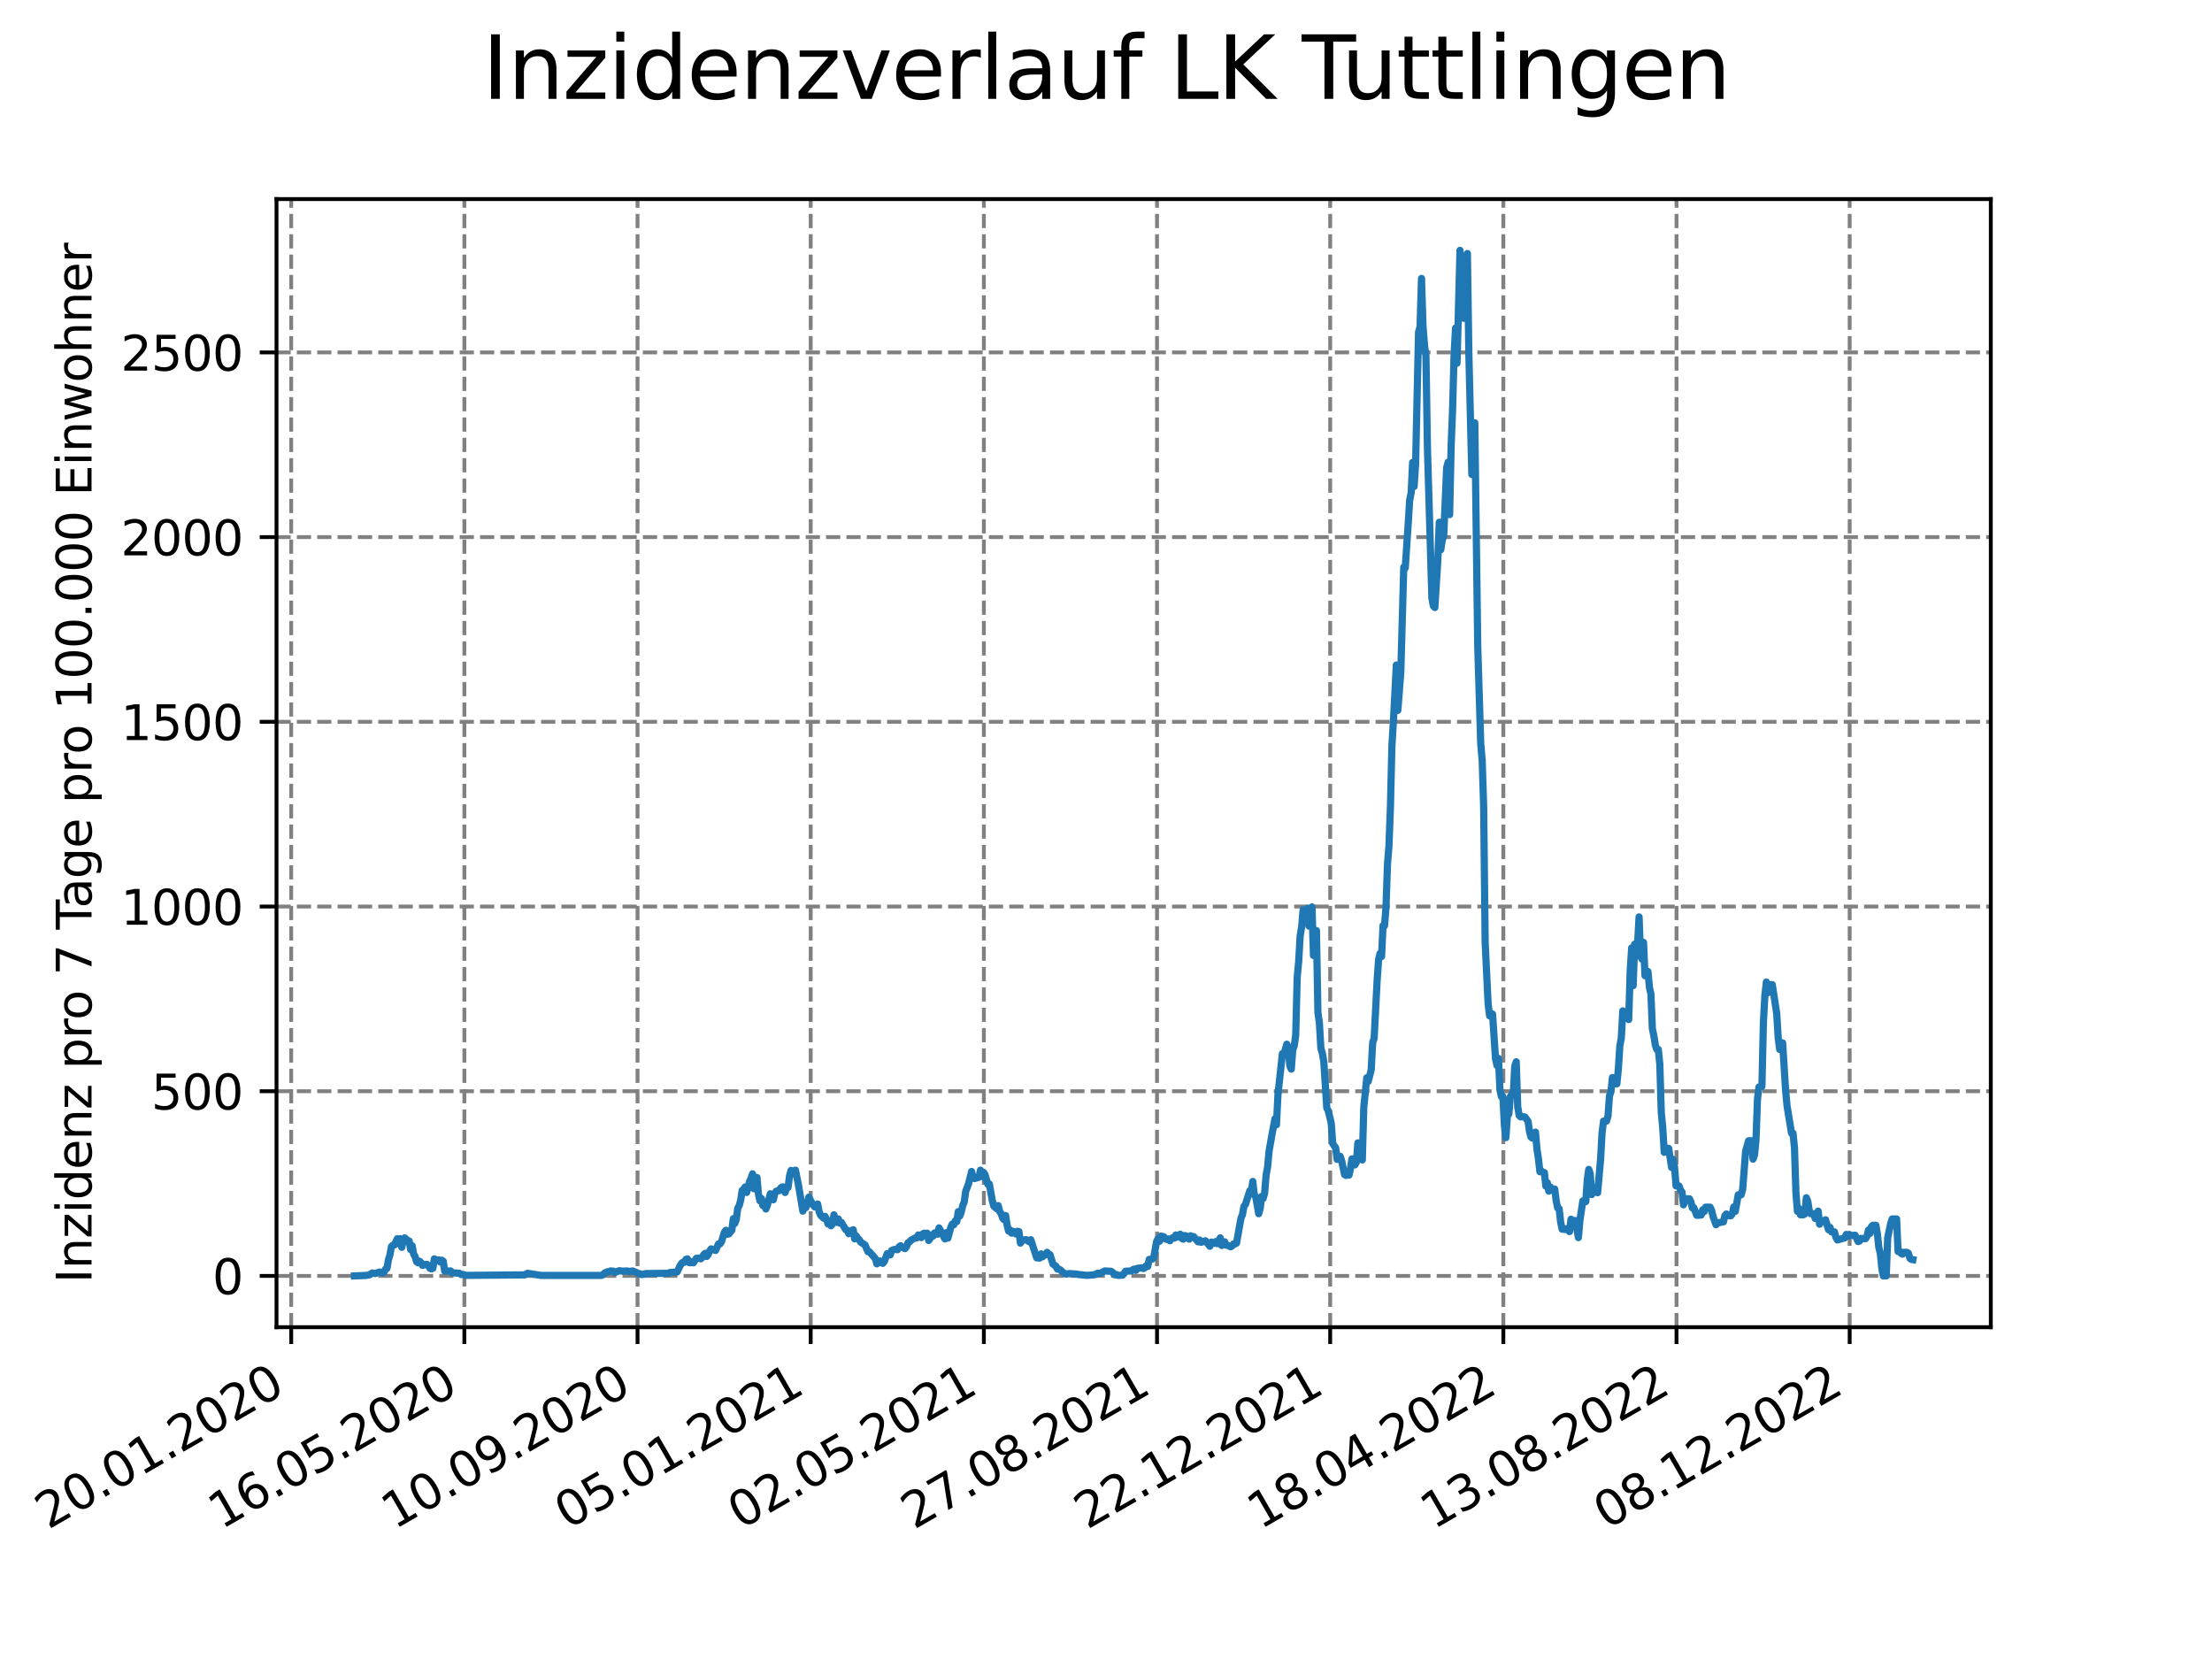 <?xml version="1.0" encoding="utf-8" standalone="no"?>
<!DOCTYPE svg PUBLIC "-//W3C//DTD SVG 1.1//EN"
  "http://www.w3.org/Graphics/SVG/1.1/DTD/svg11.dtd">
<svg xmlns:xlink="http://www.w3.org/1999/xlink" width="460.8pt" height="345.6pt" viewBox="0 0 460.8 345.6" xmlns="http://www.w3.org/2000/svg" version="1.1">
 <defs>
  <style type="text/css">*{stroke-linejoin: round; stroke-linecap: butt}</style>
 </defs>
 <g id="figure_1">
  <g id="patch_1">
   <path d="M 0 345.6 
L 460.8 345.6 
L 460.8 0 
L 0 0 
z
" style="fill: #ffffff"/>
  </g>
  <g id="axes_1">
   <g id="patch_2">
    <path d="M 57.6 276.48 
L 414.72 276.48 
L 414.72 41.472 
L 57.6 41.472 
z
" style="fill: #ffffff"/>
   </g>
   <g id="matplotlib.axis_1">
    <g id="xtick_1">
     <g id="line2d_1">
      <path d="M 60.665 276.48 
L 60.665 41.472 
" clip-path="url(#pd5936b008f)" style="fill: none; stroke-dasharray: 2.96,1.28; stroke-dashoffset: 0; stroke: #808080; stroke-width: 0.8"/>
     </g>
     <g id="line2d_2">
      <defs>
       <path id="m4fef6deebf" d="M 0 0 
L 0 3.5 
" style="stroke: #000000; stroke-width: 0.8"/>
      </defs>
      <g>
       <use xlink:href="#m4fef6deebf" x="60.665" y="276.48" style="stroke: #000000; stroke-width: 0.8"/>
      </g>
     </g>
     <g id="text_1">
      <!-- 20.01.2020 -->
      <g transform="translate(10.04 318.689) rotate(-30) scale(0.1 -0.1)">
       <defs>
        <path id="DejaVuSans-32" d="M 1228 531 
L 3431 531 
L 3431 0 
L 469 0 
L 469 531 
Q 828 903 1448 1529 
Q 2069 2156 2228 2338 
Q 2531 2678 2651 2914 
Q 2772 3150 2772 3378 
Q 2772 3750 2511 3984 
Q 2250 4219 1831 4219 
Q 1534 4219 1204 4116 
Q 875 4013 500 3803 
L 500 4441 
Q 881 4594 1212 4672 
Q 1544 4750 1819 4750 
Q 2544 4750 2975 4387 
Q 3406 4025 3406 3419 
Q 3406 3131 3298 2873 
Q 3191 2616 2906 2266 
Q 2828 2175 2409 1742 
Q 1991 1309 1228 531 
z
" transform="scale(0.016)"/>
        <path id="DejaVuSans-30" d="M 2034 4250 
Q 1547 4250 1301 3770 
Q 1056 3291 1056 2328 
Q 1056 1369 1301 889 
Q 1547 409 2034 409 
Q 2525 409 2770 889 
Q 3016 1369 3016 2328 
Q 3016 3291 2770 3770 
Q 2525 4250 2034 4250 
z
M 2034 4750 
Q 2819 4750 3233 4129 
Q 3647 3509 3647 2328 
Q 3647 1150 3233 529 
Q 2819 -91 2034 -91 
Q 1250 -91 836 529 
Q 422 1150 422 2328 
Q 422 3509 836 4129 
Q 1250 4750 2034 4750 
z
" transform="scale(0.016)"/>
        <path id="DejaVuSans-2e" d="M 684 794 
L 1344 794 
L 1344 0 
L 684 0 
L 684 794 
z
" transform="scale(0.016)"/>
        <path id="DejaVuSans-31" d="M 794 531 
L 1825 531 
L 1825 4091 
L 703 3866 
L 703 4441 
L 1819 4666 
L 2450 4666 
L 2450 531 
L 3481 531 
L 3481 0 
L 794 0 
L 794 531 
z
" transform="scale(0.016)"/>
       </defs>
       <use xlink:href="#DejaVuSans-32"/>
       <use xlink:href="#DejaVuSans-30" x="63.623"/>
       <use xlink:href="#DejaVuSans-2e" x="127.246"/>
       <use xlink:href="#DejaVuSans-30" x="159.033"/>
       <use xlink:href="#DejaVuSans-31" x="222.656"/>
       <use xlink:href="#DejaVuSans-2e" x="286.279"/>
       <use xlink:href="#DejaVuSans-32" x="318.066"/>
       <use xlink:href="#DejaVuSans-30" x="381.689"/>
       <use xlink:href="#DejaVuSans-32" x="445.312"/>
       <use xlink:href="#DejaVuSans-30" x="508.936"/>
      </g>
     </g>
    </g>
    <g id="xtick_2">
     <g id="line2d_3">
      <path d="M 96.738 276.48 
L 96.738 41.472 
" clip-path="url(#pd5936b008f)" style="fill: none; stroke-dasharray: 2.96,1.28; stroke-dashoffset: 0; stroke: #808080; stroke-width: 0.8"/>
     </g>
     <g id="line2d_4">
      <g>
       <use xlink:href="#m4fef6deebf" x="96.738" y="276.48" style="stroke: #000000; stroke-width: 0.8"/>
      </g>
     </g>
     <g id="text_2">
      <!-- 16.05.2020 -->
      <g transform="translate(46.113 318.689) rotate(-30) scale(0.1 -0.1)">
       <defs>
        <path id="DejaVuSans-36" d="M 2113 2584 
Q 1688 2584 1439 2293 
Q 1191 2003 1191 1497 
Q 1191 994 1439 701 
Q 1688 409 2113 409 
Q 2538 409 2786 701 
Q 3034 994 3034 1497 
Q 3034 2003 2786 2293 
Q 2538 2584 2113 2584 
z
M 3366 4563 
L 3366 3988 
Q 3128 4100 2886 4159 
Q 2644 4219 2406 4219 
Q 1781 4219 1451 3797 
Q 1122 3375 1075 2522 
Q 1259 2794 1537 2939 
Q 1816 3084 2150 3084 
Q 2853 3084 3261 2657 
Q 3669 2231 3669 1497 
Q 3669 778 3244 343 
Q 2819 -91 2113 -91 
Q 1303 -91 875 529 
Q 447 1150 447 2328 
Q 447 3434 972 4092 
Q 1497 4750 2381 4750 
Q 2619 4750 2861 4703 
Q 3103 4656 3366 4563 
z
" transform="scale(0.016)"/>
        <path id="DejaVuSans-35" d="M 691 4666 
L 3169 4666 
L 3169 4134 
L 1269 4134 
L 1269 2991 
Q 1406 3038 1543 3061 
Q 1681 3084 1819 3084 
Q 2600 3084 3056 2656 
Q 3513 2228 3513 1497 
Q 3513 744 3044 326 
Q 2575 -91 1722 -91 
Q 1428 -91 1123 -41 
Q 819 9 494 109 
L 494 744 
Q 775 591 1075 516 
Q 1375 441 1709 441 
Q 2250 441 2565 725 
Q 2881 1009 2881 1497 
Q 2881 1984 2565 2268 
Q 2250 2553 1709 2553 
Q 1456 2553 1204 2497 
Q 953 2441 691 2322 
L 691 4666 
z
" transform="scale(0.016)"/>
       </defs>
       <use xlink:href="#DejaVuSans-31"/>
       <use xlink:href="#DejaVuSans-36" x="63.623"/>
       <use xlink:href="#DejaVuSans-2e" x="127.246"/>
       <use xlink:href="#DejaVuSans-30" x="159.033"/>
       <use xlink:href="#DejaVuSans-35" x="222.656"/>
       <use xlink:href="#DejaVuSans-2e" x="286.279"/>
       <use xlink:href="#DejaVuSans-32" x="318.066"/>
       <use xlink:href="#DejaVuSans-30" x="381.689"/>
       <use xlink:href="#DejaVuSans-32" x="445.312"/>
       <use xlink:href="#DejaVuSans-30" x="508.936"/>
      </g>
     </g>
    </g>
    <g id="xtick_3">
     <g id="line2d_5">
      <path d="M 132.811 276.48 
L 132.811 41.472 
" clip-path="url(#pd5936b008f)" style="fill: none; stroke-dasharray: 2.96,1.28; stroke-dashoffset: 0; stroke: #808080; stroke-width: 0.8"/>
     </g>
     <g id="line2d_6">
      <g>
       <use xlink:href="#m4fef6deebf" x="132.811" y="276.48" style="stroke: #000000; stroke-width: 0.8"/>
      </g>
     </g>
     <g id="text_3">
      <!-- 10.09.2020 -->
      <g transform="translate(82.185 318.689) rotate(-30) scale(0.1 -0.1)">
       <defs>
        <path id="DejaVuSans-39" d="M 703 97 
L 703 672 
Q 941 559 1184 500 
Q 1428 441 1663 441 
Q 2288 441 2617 861 
Q 2947 1281 2994 2138 
Q 2813 1869 2534 1725 
Q 2256 1581 1919 1581 
Q 1219 1581 811 2004 
Q 403 2428 403 3163 
Q 403 3881 828 4315 
Q 1253 4750 1959 4750 
Q 2769 4750 3195 4129 
Q 3622 3509 3622 2328 
Q 3622 1225 3098 567 
Q 2575 -91 1691 -91 
Q 1453 -91 1209 -44 
Q 966 3 703 97 
z
M 1959 2075 
Q 2384 2075 2632 2365 
Q 2881 2656 2881 3163 
Q 2881 3666 2632 3958 
Q 2384 4250 1959 4250 
Q 1534 4250 1286 3958 
Q 1038 3666 1038 3163 
Q 1038 2656 1286 2365 
Q 1534 2075 1959 2075 
z
" transform="scale(0.016)"/>
       </defs>
       <use xlink:href="#DejaVuSans-31"/>
       <use xlink:href="#DejaVuSans-30" x="63.623"/>
       <use xlink:href="#DejaVuSans-2e" x="127.246"/>
       <use xlink:href="#DejaVuSans-30" x="159.033"/>
       <use xlink:href="#DejaVuSans-39" x="222.656"/>
       <use xlink:href="#DejaVuSans-2e" x="286.279"/>
       <use xlink:href="#DejaVuSans-32" x="318.066"/>
       <use xlink:href="#DejaVuSans-30" x="381.689"/>
       <use xlink:href="#DejaVuSans-32" x="445.312"/>
       <use xlink:href="#DejaVuSans-30" x="508.936"/>
      </g>
     </g>
    </g>
    <g id="xtick_4">
     <g id="line2d_7">
      <path d="M 168.883 276.48 
L 168.883 41.472 
" clip-path="url(#pd5936b008f)" style="fill: none; stroke-dasharray: 2.96,1.28; stroke-dashoffset: 0; stroke: #808080; stroke-width: 0.8"/>
     </g>
     <g id="line2d_8">
      <g>
       <use xlink:href="#m4fef6deebf" x="168.883" y="276.48" style="stroke: #000000; stroke-width: 0.8"/>
      </g>
     </g>
     <g id="text_4">
      <!-- 05.01.2021 -->
      <g transform="translate(118.258 318.689) rotate(-30) scale(0.1 -0.1)">
       <use xlink:href="#DejaVuSans-30"/>
       <use xlink:href="#DejaVuSans-35" x="63.623"/>
       <use xlink:href="#DejaVuSans-2e" x="127.246"/>
       <use xlink:href="#DejaVuSans-30" x="159.033"/>
       <use xlink:href="#DejaVuSans-31" x="222.656"/>
       <use xlink:href="#DejaVuSans-2e" x="286.279"/>
       <use xlink:href="#DejaVuSans-32" x="318.066"/>
       <use xlink:href="#DejaVuSans-30" x="381.689"/>
       <use xlink:href="#DejaVuSans-32" x="445.312"/>
       <use xlink:href="#DejaVuSans-31" x="508.936"/>
      </g>
     </g>
    </g>
    <g id="xtick_5">
     <g id="line2d_9">
      <path d="M 204.956 276.48 
L 204.956 41.472 
" clip-path="url(#pd5936b008f)" style="fill: none; stroke-dasharray: 2.96,1.28; stroke-dashoffset: 0; stroke: #808080; stroke-width: 0.8"/>
     </g>
     <g id="line2d_10">
      <g>
       <use xlink:href="#m4fef6deebf" x="204.956" y="276.48" style="stroke: #000000; stroke-width: 0.8"/>
      </g>
     </g>
     <g id="text_5">
      <!-- 02.05.2021 -->
      <g transform="translate(154.331 318.689) rotate(-30) scale(0.1 -0.1)">
       <use xlink:href="#DejaVuSans-30"/>
       <use xlink:href="#DejaVuSans-32" x="63.623"/>
       <use xlink:href="#DejaVuSans-2e" x="127.246"/>
       <use xlink:href="#DejaVuSans-30" x="159.033"/>
       <use xlink:href="#DejaVuSans-35" x="222.656"/>
       <use xlink:href="#DejaVuSans-2e" x="286.279"/>
       <use xlink:href="#DejaVuSans-32" x="318.066"/>
       <use xlink:href="#DejaVuSans-30" x="381.689"/>
       <use xlink:href="#DejaVuSans-32" x="445.312"/>
       <use xlink:href="#DejaVuSans-31" x="508.936"/>
      </g>
     </g>
    </g>
    <g id="xtick_6">
     <g id="line2d_11">
      <path d="M 241.029 276.48 
L 241.029 41.472 
" clip-path="url(#pd5936b008f)" style="fill: none; stroke-dasharray: 2.96,1.28; stroke-dashoffset: 0; stroke: #808080; stroke-width: 0.8"/>
     </g>
     <g id="line2d_12">
      <g>
       <use xlink:href="#m4fef6deebf" x="241.029" y="276.48" style="stroke: #000000; stroke-width: 0.8"/>
      </g>
     </g>
     <g id="text_6">
      <!-- 27.08.2021 -->
      <g transform="translate(190.404 318.689) rotate(-30) scale(0.1 -0.1)">
       <defs>
        <path id="DejaVuSans-37" d="M 525 4666 
L 3525 4666 
L 3525 4397 
L 1831 0 
L 1172 0 
L 2766 4134 
L 525 4134 
L 525 4666 
z
" transform="scale(0.016)"/>
        <path id="DejaVuSans-38" d="M 2034 2216 
Q 1584 2216 1326 1975 
Q 1069 1734 1069 1313 
Q 1069 891 1326 650 
Q 1584 409 2034 409 
Q 2484 409 2743 651 
Q 3003 894 3003 1313 
Q 3003 1734 2745 1975 
Q 2488 2216 2034 2216 
z
M 1403 2484 
Q 997 2584 770 2862 
Q 544 3141 544 3541 
Q 544 4100 942 4425 
Q 1341 4750 2034 4750 
Q 2731 4750 3128 4425 
Q 3525 4100 3525 3541 
Q 3525 3141 3298 2862 
Q 3072 2584 2669 2484 
Q 3125 2378 3379 2068 
Q 3634 1759 3634 1313 
Q 3634 634 3220 271 
Q 2806 -91 2034 -91 
Q 1263 -91 848 271 
Q 434 634 434 1313 
Q 434 1759 690 2068 
Q 947 2378 1403 2484 
z
M 1172 3481 
Q 1172 3119 1398 2916 
Q 1625 2713 2034 2713 
Q 2441 2713 2670 2916 
Q 2900 3119 2900 3481 
Q 2900 3844 2670 4047 
Q 2441 4250 2034 4250 
Q 1625 4250 1398 4047 
Q 1172 3844 1172 3481 
z
" transform="scale(0.016)"/>
       </defs>
       <use xlink:href="#DejaVuSans-32"/>
       <use xlink:href="#DejaVuSans-37" x="63.623"/>
       <use xlink:href="#DejaVuSans-2e" x="127.246"/>
       <use xlink:href="#DejaVuSans-30" x="159.033"/>
       <use xlink:href="#DejaVuSans-38" x="222.656"/>
       <use xlink:href="#DejaVuSans-2e" x="286.279"/>
       <use xlink:href="#DejaVuSans-32" x="318.066"/>
       <use xlink:href="#DejaVuSans-30" x="381.689"/>
       <use xlink:href="#DejaVuSans-32" x="445.312"/>
       <use xlink:href="#DejaVuSans-31" x="508.936"/>
      </g>
     </g>
    </g>
    <g id="xtick_7">
     <g id="line2d_13">
      <path d="M 277.102 276.48 
L 277.102 41.472 
" clip-path="url(#pd5936b008f)" style="fill: none; stroke-dasharray: 2.96,1.28; stroke-dashoffset: 0; stroke: #808080; stroke-width: 0.8"/>
     </g>
     <g id="line2d_14">
      <g>
       <use xlink:href="#m4fef6deebf" x="277.102" y="276.48" style="stroke: #000000; stroke-width: 0.8"/>
      </g>
     </g>
     <g id="text_7">
      <!-- 22.12.2021 -->
      <g transform="translate(226.476 318.689) rotate(-30) scale(0.1 -0.1)">
       <use xlink:href="#DejaVuSans-32"/>
       <use xlink:href="#DejaVuSans-32" x="63.623"/>
       <use xlink:href="#DejaVuSans-2e" x="127.246"/>
       <use xlink:href="#DejaVuSans-31" x="159.033"/>
       <use xlink:href="#DejaVuSans-32" x="222.656"/>
       <use xlink:href="#DejaVuSans-2e" x="286.279"/>
       <use xlink:href="#DejaVuSans-32" x="318.066"/>
       <use xlink:href="#DejaVuSans-30" x="381.689"/>
       <use xlink:href="#DejaVuSans-32" x="445.312"/>
       <use xlink:href="#DejaVuSans-31" x="508.936"/>
      </g>
     </g>
    </g>
    <g id="xtick_8">
     <g id="line2d_15">
      <path d="M 313.174 276.48 
L 313.174 41.472 
" clip-path="url(#pd5936b008f)" style="fill: none; stroke-dasharray: 2.96,1.28; stroke-dashoffset: 0; stroke: #808080; stroke-width: 0.8"/>
     </g>
     <g id="line2d_16">
      <g>
       <use xlink:href="#m4fef6deebf" x="313.174" y="276.48" style="stroke: #000000; stroke-width: 0.8"/>
      </g>
     </g>
     <g id="text_8">
      <!-- 18.04.2022 -->
      <g transform="translate(262.549 318.689) rotate(-30) scale(0.1 -0.1)">
       <defs>
        <path id="DejaVuSans-34" d="M 2419 4116 
L 825 1625 
L 2419 1625 
L 2419 4116 
z
M 2253 4666 
L 3047 4666 
L 3047 1625 
L 3713 1625 
L 3713 1100 
L 3047 1100 
L 3047 0 
L 2419 0 
L 2419 1100 
L 313 1100 
L 313 1709 
L 2253 4666 
z
" transform="scale(0.016)"/>
       </defs>
       <use xlink:href="#DejaVuSans-31"/>
       <use xlink:href="#DejaVuSans-38" x="63.623"/>
       <use xlink:href="#DejaVuSans-2e" x="127.246"/>
       <use xlink:href="#DejaVuSans-30" x="159.033"/>
       <use xlink:href="#DejaVuSans-34" x="222.656"/>
       <use xlink:href="#DejaVuSans-2e" x="286.279"/>
       <use xlink:href="#DejaVuSans-32" x="318.066"/>
       <use xlink:href="#DejaVuSans-30" x="381.689"/>
       <use xlink:href="#DejaVuSans-32" x="445.312"/>
       <use xlink:href="#DejaVuSans-32" x="508.936"/>
      </g>
     </g>
    </g>
    <g id="xtick_9">
     <g id="line2d_17">
      <path d="M 349.247 276.48 
L 349.247 41.472 
" clip-path="url(#pd5936b008f)" style="fill: none; stroke-dasharray: 2.96,1.28; stroke-dashoffset: 0; stroke: #808080; stroke-width: 0.8"/>
     </g>
     <g id="line2d_18">
      <g>
       <use xlink:href="#m4fef6deebf" x="349.247" y="276.48" style="stroke: #000000; stroke-width: 0.8"/>
      </g>
     </g>
     <g id="text_9">
      <!-- 13.08.2022 -->
      <g transform="translate(298.622 318.689) rotate(-30) scale(0.1 -0.1)">
       <defs>
        <path id="DejaVuSans-33" d="M 2597 2516 
Q 3050 2419 3304 2112 
Q 3559 1806 3559 1356 
Q 3559 666 3084 287 
Q 2609 -91 1734 -91 
Q 1441 -91 1130 -33 
Q 819 25 488 141 
L 488 750 
Q 750 597 1062 519 
Q 1375 441 1716 441 
Q 2309 441 2620 675 
Q 2931 909 2931 1356 
Q 2931 1769 2642 2001 
Q 2353 2234 1838 2234 
L 1294 2234 
L 1294 2753 
L 1863 2753 
Q 2328 2753 2575 2939 
Q 2822 3125 2822 3475 
Q 2822 3834 2567 4026 
Q 2313 4219 1838 4219 
Q 1578 4219 1281 4162 
Q 984 4106 628 3988 
L 628 4550 
Q 988 4650 1302 4700 
Q 1616 4750 1894 4750 
Q 2613 4750 3031 4423 
Q 3450 4097 3450 3541 
Q 3450 3153 3228 2886 
Q 3006 2619 2597 2516 
z
" transform="scale(0.016)"/>
       </defs>
       <use xlink:href="#DejaVuSans-31"/>
       <use xlink:href="#DejaVuSans-33" x="63.623"/>
       <use xlink:href="#DejaVuSans-2e" x="127.246"/>
       <use xlink:href="#DejaVuSans-30" x="159.033"/>
       <use xlink:href="#DejaVuSans-38" x="222.656"/>
       <use xlink:href="#DejaVuSans-2e" x="286.279"/>
       <use xlink:href="#DejaVuSans-32" x="318.066"/>
       <use xlink:href="#DejaVuSans-30" x="381.689"/>
       <use xlink:href="#DejaVuSans-32" x="445.312"/>
       <use xlink:href="#DejaVuSans-32" x="508.936"/>
      </g>
     </g>
    </g>
    <g id="xtick_10">
     <g id="line2d_19">
      <path d="M 385.32 276.48 
L 385.32 41.472 
" clip-path="url(#pd5936b008f)" style="fill: none; stroke-dasharray: 2.96,1.28; stroke-dashoffset: 0; stroke: #808080; stroke-width: 0.8"/>
     </g>
     <g id="line2d_20">
      <g>
       <use xlink:href="#m4fef6deebf" x="385.32" y="276.48" style="stroke: #000000; stroke-width: 0.8"/>
      </g>
     </g>
     <g id="text_10">
      <!-- 08.12.2022 -->
      <g transform="translate(334.694 318.689) rotate(-30) scale(0.1 -0.1)">
       <use xlink:href="#DejaVuSans-30"/>
       <use xlink:href="#DejaVuSans-38" x="63.623"/>
       <use xlink:href="#DejaVuSans-2e" x="127.246"/>
       <use xlink:href="#DejaVuSans-31" x="159.033"/>
       <use xlink:href="#DejaVuSans-32" x="222.656"/>
       <use xlink:href="#DejaVuSans-2e" x="286.279"/>
       <use xlink:href="#DejaVuSans-32" x="318.066"/>
       <use xlink:href="#DejaVuSans-30" x="381.689"/>
       <use xlink:href="#DejaVuSans-32" x="445.312"/>
       <use xlink:href="#DejaVuSans-32" x="508.936"/>
      </g>
     </g>
    </g>
   </g>
   <g id="matplotlib.axis_2">
    <g id="ytick_1">
     <g id="line2d_21">
      <path d="M 57.6 265.798 
L 414.72 265.798 
" clip-path="url(#pd5936b008f)" style="fill: none; stroke-dasharray: 2.96,1.28; stroke-dashoffset: 0; stroke: #808080; stroke-width: 0.8"/>
     </g>
     <g id="line2d_22">
      <defs>
       <path id="m973899a28f" d="M 0 0 
L -3.5 0 
" style="stroke: #000000; stroke-width: 0.8"/>
      </defs>
      <g>
       <use xlink:href="#m973899a28f" x="57.6" y="265.798" style="stroke: #000000; stroke-width: 0.8"/>
      </g>
     </g>
     <g id="text_11">
      <!-- 0 -->
      <g transform="translate(44.237 269.597) scale(0.1 -0.1)">
       <use xlink:href="#DejaVuSans-30"/>
      </g>
     </g>
    </g>
    <g id="ytick_2">
     <g id="line2d_23">
      <path d="M 57.6 227.321 
L 414.72 227.321 
" clip-path="url(#pd5936b008f)" style="fill: none; stroke-dasharray: 2.96,1.28; stroke-dashoffset: 0; stroke: #808080; stroke-width: 0.8"/>
     </g>
     <g id="line2d_24">
      <g>
       <use xlink:href="#m973899a28f" x="57.6" y="227.321" style="stroke: #000000; stroke-width: 0.8"/>
      </g>
     </g>
     <g id="text_12">
      <!-- 500 -->
      <g transform="translate(31.512 231.12) scale(0.1 -0.1)">
       <use xlink:href="#DejaVuSans-35"/>
       <use xlink:href="#DejaVuSans-30" x="63.623"/>
       <use xlink:href="#DejaVuSans-30" x="127.246"/>
      </g>
     </g>
    </g>
    <g id="ytick_3">
     <g id="line2d_25">
      <path d="M 57.6 188.843 
L 414.72 188.843 
" clip-path="url(#pd5936b008f)" style="fill: none; stroke-dasharray: 2.96,1.28; stroke-dashoffset: 0; stroke: #808080; stroke-width: 0.8"/>
     </g>
     <g id="line2d_26">
      <g>
       <use xlink:href="#m973899a28f" x="57.6" y="188.843" style="stroke: #000000; stroke-width: 0.8"/>
      </g>
     </g>
     <g id="text_13">
      <!-- 1000 -->
      <g transform="translate(25.15 192.643) scale(0.1 -0.1)">
       <use xlink:href="#DejaVuSans-31"/>
       <use xlink:href="#DejaVuSans-30" x="63.623"/>
       <use xlink:href="#DejaVuSans-30" x="127.246"/>
       <use xlink:href="#DejaVuSans-30" x="190.869"/>
      </g>
     </g>
    </g>
    <g id="ytick_4">
     <g id="line2d_27">
      <path d="M 57.6 150.366 
L 414.72 150.366 
" clip-path="url(#pd5936b008f)" style="fill: none; stroke-dasharray: 2.96,1.28; stroke-dashoffset: 0; stroke: #808080; stroke-width: 0.8"/>
     </g>
     <g id="line2d_28">
      <g>
       <use xlink:href="#m973899a28f" x="57.6" y="150.366" style="stroke: #000000; stroke-width: 0.8"/>
      </g>
     </g>
     <g id="text_14">
      <!-- 1500 -->
      <g transform="translate(25.15 154.166) scale(0.1 -0.1)">
       <use xlink:href="#DejaVuSans-31"/>
       <use xlink:href="#DejaVuSans-35" x="63.623"/>
       <use xlink:href="#DejaVuSans-30" x="127.246"/>
       <use xlink:href="#DejaVuSans-30" x="190.869"/>
      </g>
     </g>
    </g>
    <g id="ytick_5">
     <g id="line2d_29">
      <path d="M 57.6 111.889 
L 414.72 111.889 
" clip-path="url(#pd5936b008f)" style="fill: none; stroke-dasharray: 2.96,1.28; stroke-dashoffset: 0; stroke: #808080; stroke-width: 0.8"/>
     </g>
     <g id="line2d_30">
      <g>
       <use xlink:href="#m973899a28f" x="57.6" y="111.889" style="stroke: #000000; stroke-width: 0.8"/>
      </g>
     </g>
     <g id="text_15">
      <!-- 2000 -->
      <g transform="translate(25.15 115.688) scale(0.1 -0.1)">
       <use xlink:href="#DejaVuSans-32"/>
       <use xlink:href="#DejaVuSans-30" x="63.623"/>
       <use xlink:href="#DejaVuSans-30" x="127.246"/>
       <use xlink:href="#DejaVuSans-30" x="190.869"/>
      </g>
     </g>
    </g>
    <g id="ytick_6">
     <g id="line2d_31">
      <path d="M 57.6 73.412 
L 414.72 73.412 
" clip-path="url(#pd5936b008f)" style="fill: none; stroke-dasharray: 2.96,1.28; stroke-dashoffset: 0; stroke: #808080; stroke-width: 0.8"/>
     </g>
     <g id="line2d_32">
      <g>
       <use xlink:href="#m973899a28f" x="57.6" y="73.412" style="stroke: #000000; stroke-width: 0.8"/>
      </g>
     </g>
     <g id="text_16">
      <!-- 2500 -->
      <g transform="translate(25.15 77.211) scale(0.1 -0.1)">
       <use xlink:href="#DejaVuSans-32"/>
       <use xlink:href="#DejaVuSans-35" x="63.623"/>
       <use xlink:href="#DejaVuSans-30" x="127.246"/>
       <use xlink:href="#DejaVuSans-30" x="190.869"/>
      </g>
     </g>
    </g>
    <g id="text_17">
     <!-- Inzidenz pro 7 Tage pro 100.000 Einwohner -->
     <g transform="translate(19.07 267.301) rotate(-90) scale(0.1 -0.1)">
      <defs>
       <path id="DejaVuSans-49" d="M 628 4666 
L 1259 4666 
L 1259 0 
L 628 0 
L 628 4666 
z
" transform="scale(0.016)"/>
       <path id="DejaVuSans-6e" d="M 3513 2113 
L 3513 0 
L 2938 0 
L 2938 2094 
Q 2938 2591 2744 2837 
Q 2550 3084 2163 3084 
Q 1697 3084 1428 2787 
Q 1159 2491 1159 1978 
L 1159 0 
L 581 0 
L 581 3500 
L 1159 3500 
L 1159 2956 
Q 1366 3272 1645 3428 
Q 1925 3584 2291 3584 
Q 2894 3584 3203 3211 
Q 3513 2838 3513 2113 
z
" transform="scale(0.016)"/>
       <path id="DejaVuSans-7a" d="M 353 3500 
L 3084 3500 
L 3084 2975 
L 922 459 
L 3084 459 
L 3084 0 
L 275 0 
L 275 525 
L 2438 3041 
L 353 3041 
L 353 3500 
z
" transform="scale(0.016)"/>
       <path id="DejaVuSans-69" d="M 603 3500 
L 1178 3500 
L 1178 0 
L 603 0 
L 603 3500 
z
M 603 4863 
L 1178 4863 
L 1178 4134 
L 603 4134 
L 603 4863 
z
" transform="scale(0.016)"/>
       <path id="DejaVuSans-64" d="M 2906 2969 
L 2906 4863 
L 3481 4863 
L 3481 0 
L 2906 0 
L 2906 525 
Q 2725 213 2448 61 
Q 2172 -91 1784 -91 
Q 1150 -91 751 415 
Q 353 922 353 1747 
Q 353 2572 751 3078 
Q 1150 3584 1784 3584 
Q 2172 3584 2448 3432 
Q 2725 3281 2906 2969 
z
M 947 1747 
Q 947 1113 1208 752 
Q 1469 391 1925 391 
Q 2381 391 2643 752 
Q 2906 1113 2906 1747 
Q 2906 2381 2643 2742 
Q 2381 3103 1925 3103 
Q 1469 3103 1208 2742 
Q 947 2381 947 1747 
z
" transform="scale(0.016)"/>
       <path id="DejaVuSans-65" d="M 3597 1894 
L 3597 1613 
L 953 1613 
Q 991 1019 1311 708 
Q 1631 397 2203 397 
Q 2534 397 2845 478 
Q 3156 559 3463 722 
L 3463 178 
Q 3153 47 2828 -22 
Q 2503 -91 2169 -91 
Q 1331 -91 842 396 
Q 353 884 353 1716 
Q 353 2575 817 3079 
Q 1281 3584 2069 3584 
Q 2775 3584 3186 3129 
Q 3597 2675 3597 1894 
z
M 3022 2063 
Q 3016 2534 2758 2815 
Q 2500 3097 2075 3097 
Q 1594 3097 1305 2825 
Q 1016 2553 972 2059 
L 3022 2063 
z
" transform="scale(0.016)"/>
       <path id="DejaVuSans-20" transform="scale(0.016)"/>
       <path id="DejaVuSans-70" d="M 1159 525 
L 1159 -1331 
L 581 -1331 
L 581 3500 
L 1159 3500 
L 1159 2969 
Q 1341 3281 1617 3432 
Q 1894 3584 2278 3584 
Q 2916 3584 3314 3078 
Q 3713 2572 3713 1747 
Q 3713 922 3314 415 
Q 2916 -91 2278 -91 
Q 1894 -91 1617 61 
Q 1341 213 1159 525 
z
M 3116 1747 
Q 3116 2381 2855 2742 
Q 2594 3103 2138 3103 
Q 1681 3103 1420 2742 
Q 1159 2381 1159 1747 
Q 1159 1113 1420 752 
Q 1681 391 2138 391 
Q 2594 391 2855 752 
Q 3116 1113 3116 1747 
z
" transform="scale(0.016)"/>
       <path id="DejaVuSans-72" d="M 2631 2963 
Q 2534 3019 2420 3045 
Q 2306 3072 2169 3072 
Q 1681 3072 1420 2755 
Q 1159 2438 1159 1844 
L 1159 0 
L 581 0 
L 581 3500 
L 1159 3500 
L 1159 2956 
Q 1341 3275 1631 3429 
Q 1922 3584 2338 3584 
Q 2397 3584 2469 3576 
Q 2541 3569 2628 3553 
L 2631 2963 
z
" transform="scale(0.016)"/>
       <path id="DejaVuSans-6f" d="M 1959 3097 
Q 1497 3097 1228 2736 
Q 959 2375 959 1747 
Q 959 1119 1226 758 
Q 1494 397 1959 397 
Q 2419 397 2687 759 
Q 2956 1122 2956 1747 
Q 2956 2369 2687 2733 
Q 2419 3097 1959 3097 
z
M 1959 3584 
Q 2709 3584 3137 3096 
Q 3566 2609 3566 1747 
Q 3566 888 3137 398 
Q 2709 -91 1959 -91 
Q 1206 -91 779 398 
Q 353 888 353 1747 
Q 353 2609 779 3096 
Q 1206 3584 1959 3584 
z
" transform="scale(0.016)"/>
       <path id="DejaVuSans-54" d="M -19 4666 
L 3928 4666 
L 3928 4134 
L 2272 4134 
L 2272 0 
L 1638 0 
L 1638 4134 
L -19 4134 
L -19 4666 
z
" transform="scale(0.016)"/>
       <path id="DejaVuSans-61" d="M 2194 1759 
Q 1497 1759 1228 1600 
Q 959 1441 959 1056 
Q 959 750 1161 570 
Q 1363 391 1709 391 
Q 2188 391 2477 730 
Q 2766 1069 2766 1631 
L 2766 1759 
L 2194 1759 
z
M 3341 1997 
L 3341 0 
L 2766 0 
L 2766 531 
Q 2569 213 2275 61 
Q 1981 -91 1556 -91 
Q 1019 -91 701 211 
Q 384 513 384 1019 
Q 384 1609 779 1909 
Q 1175 2209 1959 2209 
L 2766 2209 
L 2766 2266 
Q 2766 2663 2505 2880 
Q 2244 3097 1772 3097 
Q 1472 3097 1187 3025 
Q 903 2953 641 2809 
L 641 3341 
Q 956 3463 1253 3523 
Q 1550 3584 1831 3584 
Q 2591 3584 2966 3190 
Q 3341 2797 3341 1997 
z
" transform="scale(0.016)"/>
       <path id="DejaVuSans-67" d="M 2906 1791 
Q 2906 2416 2648 2759 
Q 2391 3103 1925 3103 
Q 1463 3103 1205 2759 
Q 947 2416 947 1791 
Q 947 1169 1205 825 
Q 1463 481 1925 481 
Q 2391 481 2648 825 
Q 2906 1169 2906 1791 
z
M 3481 434 
Q 3481 -459 3084 -895 
Q 2688 -1331 1869 -1331 
Q 1566 -1331 1297 -1286 
Q 1028 -1241 775 -1147 
L 775 -588 
Q 1028 -725 1275 -790 
Q 1522 -856 1778 -856 
Q 2344 -856 2625 -561 
Q 2906 -266 2906 331 
L 2906 616 
Q 2728 306 2450 153 
Q 2172 0 1784 0 
Q 1141 0 747 490 
Q 353 981 353 1791 
Q 353 2603 747 3093 
Q 1141 3584 1784 3584 
Q 2172 3584 2450 3431 
Q 2728 3278 2906 2969 
L 2906 3500 
L 3481 3500 
L 3481 434 
z
" transform="scale(0.016)"/>
       <path id="DejaVuSans-45" d="M 628 4666 
L 3578 4666 
L 3578 4134 
L 1259 4134 
L 1259 2753 
L 3481 2753 
L 3481 2222 
L 1259 2222 
L 1259 531 
L 3634 531 
L 3634 0 
L 628 0 
L 628 4666 
z
" transform="scale(0.016)"/>
       <path id="DejaVuSans-77" d="M 269 3500 
L 844 3500 
L 1563 769 
L 2278 3500 
L 2956 3500 
L 3675 769 
L 4391 3500 
L 4966 3500 
L 4050 0 
L 3372 0 
L 2619 2869 
L 1863 0 
L 1184 0 
L 269 3500 
z
" transform="scale(0.016)"/>
       <path id="DejaVuSans-68" d="M 3513 2113 
L 3513 0 
L 2938 0 
L 2938 2094 
Q 2938 2591 2744 2837 
Q 2550 3084 2163 3084 
Q 1697 3084 1428 2787 
Q 1159 2491 1159 1978 
L 1159 0 
L 581 0 
L 581 4863 
L 1159 4863 
L 1159 2956 
Q 1366 3272 1645 3428 
Q 1925 3584 2291 3584 
Q 2894 3584 3203 3211 
Q 3513 2838 3513 2113 
z
" transform="scale(0.016)"/>
      </defs>
      <use xlink:href="#DejaVuSans-49"/>
      <use xlink:href="#DejaVuSans-6e" x="29.492"/>
      <use xlink:href="#DejaVuSans-7a" x="92.871"/>
      <use xlink:href="#DejaVuSans-69" x="145.361"/>
      <use xlink:href="#DejaVuSans-64" x="173.145"/>
      <use xlink:href="#DejaVuSans-65" x="236.621"/>
      <use xlink:href="#DejaVuSans-6e" x="298.145"/>
      <use xlink:href="#DejaVuSans-7a" x="361.523"/>
      <use xlink:href="#DejaVuSans-20" x="414.014"/>
      <use xlink:href="#DejaVuSans-70" x="445.801"/>
      <use xlink:href="#DejaVuSans-72" x="509.277"/>
      <use xlink:href="#DejaVuSans-6f" x="548.141"/>
      <use xlink:href="#DejaVuSans-20" x="609.322"/>
      <use xlink:href="#DejaVuSans-37" x="641.109"/>
      <use xlink:href="#DejaVuSans-20" x="704.732"/>
      <use xlink:href="#DejaVuSans-54" x="736.52"/>
      <use xlink:href="#DejaVuSans-61" x="781.104"/>
      <use xlink:href="#DejaVuSans-67" x="842.383"/>
      <use xlink:href="#DejaVuSans-65" x="905.859"/>
      <use xlink:href="#DejaVuSans-20" x="967.383"/>
      <use xlink:href="#DejaVuSans-70" x="999.17"/>
      <use xlink:href="#DejaVuSans-72" x="1062.646"/>
      <use xlink:href="#DejaVuSans-6f" x="1101.51"/>
      <use xlink:href="#DejaVuSans-20" x="1162.691"/>
      <use xlink:href="#DejaVuSans-31" x="1194.479"/>
      <use xlink:href="#DejaVuSans-30" x="1258.102"/>
      <use xlink:href="#DejaVuSans-30" x="1321.725"/>
      <use xlink:href="#DejaVuSans-2e" x="1385.348"/>
      <use xlink:href="#DejaVuSans-30" x="1417.135"/>
      <use xlink:href="#DejaVuSans-30" x="1480.758"/>
      <use xlink:href="#DejaVuSans-30" x="1544.381"/>
      <use xlink:href="#DejaVuSans-20" x="1608.004"/>
      <use xlink:href="#DejaVuSans-45" x="1639.791"/>
      <use xlink:href="#DejaVuSans-69" x="1702.975"/>
      <use xlink:href="#DejaVuSans-6e" x="1730.758"/>
      <use xlink:href="#DejaVuSans-77" x="1794.137"/>
      <use xlink:href="#DejaVuSans-6f" x="1875.924"/>
      <use xlink:href="#DejaVuSans-68" x="1937.105"/>
      <use xlink:href="#DejaVuSans-6e" x="2000.484"/>
      <use xlink:href="#DejaVuSans-65" x="2063.863"/>
      <use xlink:href="#DejaVuSans-72" x="2125.387"/>
     </g>
    </g>
   </g>
   <g id="line2d_33">
    <path d="M 73.833 265.798 
L 76.299 265.688 
L 76.916 265.579 
L 77.532 265.196 
L 78.149 265.306 
L 78.766 265.087 
L 79.074 264.978 
L 79.691 265.196 
L 79.999 265.032 
L 80.307 264.376 
L 80.616 264.212 
L 80.924 262.408 
L 81.232 261.424 
L 81.541 259.675 
L 81.849 259.402 
L 82.157 259.347 
L 82.774 258.035 
L 83.082 259.128 
L 83.39 258.035 
L 83.699 259.839 
L 84.007 258.363 
L 84.315 257.871 
L 84.932 258.418 
L 85.24 258.527 
L 85.549 260.331 
L 85.857 259.511 
L 86.165 261.26 
L 86.474 261.752 
L 86.782 262.846 
L 87.09 263.064 
L 87.399 262.736 
L 87.707 263.01 
L 88.015 263.611 
L 88.632 263.392 
L 88.94 263.392 
L 89.248 263.72 
L 89.557 264.212 
L 89.865 264.322 
L 90.173 264.212 
L 90.482 262.244 
L 90.79 262.518 
L 91.407 262.463 
L 91.715 262.9 
L 92.023 262.518 
L 92.332 262.736 
L 92.64 264.814 
L 93.873 264.759 
L 94.181 265.142 
L 95.106 265.196 
L 95.723 265.251 
L 96.031 265.47 
L 96.648 265.524 
L 96.956 265.688 
L 109.289 265.579 
L 109.905 265.251 
L 112.68 265.688 
L 113.297 265.688 
L 125.321 265.688 
L 125.629 265.524 
L 125.938 265.196 
L 126.554 264.923 
L 126.863 264.923 
L 127.171 264.759 
L 127.788 264.814 
L 128.096 265.087 
L 129.021 264.704 
L 129.638 264.814 
L 130.562 264.759 
L 131.179 264.868 
L 131.796 264.759 
L 132.721 265.142 
L 133.029 265.36 
L 133.337 265.36 
L 133.646 265.524 
L 134.571 265.306 
L 139.195 265.251 
L 139.504 265.087 
L 141.045 264.978 
L 141.662 263.72 
L 141.97 263.174 
L 142.278 262.955 
L 142.587 262.955 
L 142.895 262.354 
L 143.203 262.244 
L 143.512 263.01 
L 143.82 263.064 
L 144.128 262.9 
L 144.437 263.064 
L 145.053 262.135 
L 145.67 262.08 
L 145.978 262.244 
L 146.286 261.971 
L 146.595 261.37 
L 146.903 261.096 
L 147.211 261.752 
L 147.52 261.37 
L 147.828 260.604 
L 148.136 260.167 
L 149.061 260.495 
L 149.678 259.128 
L 149.986 259.128 
L 150.295 258.691 
L 150.911 256.668 
L 151.22 256.286 
L 151.528 257.106 
L 151.836 257.051 
L 152.453 256.286 
L 152.761 253.88 
L 153.069 254.864 
L 153.378 254.044 
L 153.686 251.693 
L 153.994 251.147 
L 154.303 249.999 
L 154.611 247.976 
L 154.919 247.757 
L 155.228 247.265 
L 155.536 248.413 
L 156.153 246.117 
L 156.461 245.461 
L 156.769 244.532 
L 157.077 247.648 
L 157.386 246.773 
L 157.694 245.297 
L 158.002 248.796 
L 158.311 250.163 
L 158.619 249.671 
L 158.927 251.147 
L 159.236 250.764 
L 159.544 251.857 
L 159.852 251.092 
L 160.469 248.687 
L 161.086 249.944 
L 161.394 248.632 
L 161.702 248.14 
L 162.319 248.031 
L 162.627 247.484 
L 162.935 247.265 
L 163.244 247.265 
L 163.552 248.413 
L 163.86 247.429 
L 164.169 247.375 
L 164.477 244.969 
L 164.785 243.821 
L 165.094 243.931 
L 165.402 244.477 
L 165.71 243.767 
L 166.327 246.828 
L 167.252 252.295 
L 167.56 251.42 
L 167.868 251.584 
L 168.177 250.928 
L 168.485 249.397 
L 169.102 250.545 
L 169.718 251.42 
L 170.027 251.256 
L 170.335 250.819 
L 170.643 252.459 
L 170.952 253.169 
L 171.568 253.771 
L 171.877 253.388 
L 172.185 253.989 
L 172.493 254.973 
L 172.801 254.755 
L 173.11 255.356 
L 173.418 254.973 
L 173.726 253.06 
L 174.035 254.153 
L 174.343 254.645 
L 174.651 253.935 
L 174.96 254.809 
L 175.268 254.645 
L 176.193 256.176 
L 176.501 256.286 
L 176.81 256.996 
L 177.118 256.504 
L 177.735 256.176 
L 178.043 258.09 
L 178.351 257.434 
L 178.659 257.98 
L 178.968 258.199 
L 179.276 258.746 
L 180.201 259.347 
L 180.818 260.768 
L 181.126 260.768 
L 182.359 262.19 
L 182.668 263.283 
L 182.976 262.846 
L 183.284 262.682 
L 183.592 263.064 
L 183.901 263.174 
L 184.209 262.791 
L 184.826 261.151 
L 185.442 261.424 
L 185.751 260.495 
L 186.367 260.276 
L 186.984 260.331 
L 187.292 259.73 
L 187.601 259.511 
L 187.909 259.839 
L 188.526 260.112 
L 188.834 259.73 
L 189.142 258.91 
L 189.45 258.746 
L 189.759 258.363 
L 190.684 257.871 
L 190.992 257.871 
L 191.3 257.27 
L 191.609 257.324 
L 191.917 257.816 
L 192.225 257.051 
L 192.534 256.887 
L 192.842 257.27 
L 193.15 256.887 
L 193.459 258.418 
L 193.767 257.98 
L 194.075 257.27 
L 194.383 257.488 
L 194.692 256.832 
L 195.308 257.106 
L 195.617 255.794 
L 196.85 258.09 
L 197.158 256.778 
L 197.467 257.926 
L 198.083 255.63 
L 198.392 254.973 
L 198.7 255.138 
L 199.008 254.317 
L 199.316 254.481 
L 199.625 252.404 
L 199.933 253.333 
L 200.241 252.513 
L 200.55 251.147 
L 200.858 250.436 
L 201.166 248.195 
L 201.783 246.555 
L 202.4 244.04 
L 202.708 245.407 
L 203.016 245.516 
L 203.941 245.243 
L 204.25 243.767 
L 204.558 245.079 
L 204.866 244.204 
L 205.174 244.641 
L 205.791 246.719 
L 206.099 246.664 
L 206.716 250.108 
L 207.024 251.256 
L 207.641 251.803 
L 207.949 251.147 
L 208.258 252.404 
L 208.566 252.841 
L 208.874 253.771 
L 209.183 254.099 
L 209.491 253.224 
L 209.799 255.247 
L 210.107 256.45 
L 210.416 256.231 
L 210.724 256.887 
L 211.032 256.504 
L 211.649 257.051 
L 211.957 256.504 
L 212.266 256.559 
L 212.574 258.964 
L 212.882 258.472 
L 213.499 258.254 
L 213.807 258.254 
L 214.424 258.691 
L 214.732 258.254 
L 215.965 262.026 
L 216.582 262.08 
L 216.89 261.206 
L 217.199 261.807 
L 217.507 261.37 
L 217.815 261.424 
L 218.124 260.878 
L 218.432 261.26 
L 218.74 261.37 
L 219.357 263.338 
L 219.974 263.775 
L 220.282 264.376 
L 220.59 264.376 
L 220.898 264.54 
L 221.515 265.142 
L 222.132 265.415 
L 222.748 265.306 
L 224.29 265.415 
L 224.907 265.524 
L 226.448 265.688 
L 227.681 265.579 
L 228.298 265.47 
L 228.606 265.251 
L 229.223 265.251 
L 230.148 264.759 
L 231.073 264.814 
L 231.381 264.814 
L 231.689 264.978 
L 232.306 265.579 
L 232.614 265.524 
L 232.923 265.688 
L 233.848 265.634 
L 234.156 265.306 
L 234.464 264.814 
L 235.698 264.759 
L 236.006 264.486 
L 236.314 264.376 
L 236.622 264.65 
L 236.931 264.212 
L 237.856 264.103 
L 238.164 264.267 
L 238.472 264.103 
L 238.781 263.666 
L 239.089 263.83 
L 239.397 262.354 
L 240.014 262.299 
L 240.322 262.08 
L 240.939 258.636 
L 241.247 258.035 
L 241.555 258.582 
L 241.864 257.488 
L 242.48 257.652 
L 242.789 258.09 
L 243.097 258.199 
L 243.405 258.09 
L 243.714 258.472 
L 244.022 258.035 
L 244.33 257.816 
L 244.639 257.926 
L 244.947 257.27 
L 245.255 257.707 
L 245.564 257.543 
L 245.872 257.106 
L 246.18 257.98 
L 246.489 258.144 
L 246.797 257.379 
L 247.413 257.598 
L 247.722 258.144 
L 248.03 257.434 
L 248.338 257.652 
L 248.647 257.598 
L 249.572 258.691 
L 249.88 258.308 
L 250.188 258.8 
L 251.113 258.472 
L 252.038 259.62 
L 252.346 258.746 
L 252.963 259.019 
L 253.271 258.636 
L 253.58 259.074 
L 254.196 257.871 
L 254.505 259.456 
L 254.813 258.746 
L 255.121 258.691 
L 255.43 259.402 
L 255.738 259.402 
L 256.355 259.73 
L 256.663 259.566 
L 256.971 259.128 
L 257.28 259.128 
L 257.588 258.964 
L 258.513 253.771 
L 258.821 253.06 
L 259.129 251.311 
L 259.438 250.928 
L 260.363 248.031 
L 260.671 248.195 
L 260.979 246.117 
L 261.288 248.905 
L 261.596 249.343 
L 262.213 252.841 
L 262.521 251.748 
L 262.829 249.233 
L 263.137 249.671 
L 263.446 248.523 
L 263.754 244.805 
L 264.062 243.11 
L 264.371 239.776 
L 264.987 236.277 
L 265.604 233.052 
L 265.912 234.309 
L 266.221 228.022 
L 267.146 219.494 
L 267.454 219.658 
L 268.07 217.526 
L 268.379 218.291 
L 268.687 222.009 
L 268.995 222.719 
L 269.304 218.728 
L 269.612 217.854 
L 269.92 215.667 
L 270.229 203.64 
L 270.537 200.305 
L 270.845 195.002 
L 271.154 193.089 
L 271.462 189.536 
L 271.77 189.809 
L 272.079 191.668 
L 272.387 189.208 
L 272.695 192.925 
L 273.004 189.809 
L 273.312 188.934 
L 273.62 199.048 
L 273.928 197.189 
L 274.237 193.854 
L 274.545 210.911 
L 274.853 213.098 
L 275.162 218.4 
L 275.47 219.384 
L 275.778 221.243 
L 276.395 230.81 
L 276.703 231.411 
L 277.32 233.981 
L 277.628 238.245 
L 278.245 239.12 
L 278.553 241.525 
L 278.861 241.033 
L 279.17 240.869 
L 279.478 241.744 
L 280.095 244.696 
L 280.403 244.86 
L 280.711 244.751 
L 281.02 244.805 
L 281.328 243.438 
L 281.636 241.416 
L 282.253 242.673 
L 282.561 242.126 
L 282.87 238.081 
L 283.178 238.245 
L 283.486 238.792 
L 283.794 241.634 
L 284.103 230.646 
L 284.719 224.523 
L 285.028 225.289 
L 285.644 222.883 
L 285.953 217.198 
L 286.261 216.268 
L 286.878 204.296 
L 287.186 199.923 
L 287.494 198.611 
L 287.803 199.267 
L 288.111 192.816 
L 288.419 192.87 
L 288.728 189.044 
L 289.036 180.078 
L 289.344 176.251 
L 289.652 168.051 
L 289.961 155.313 
L 290.269 150.338 
L 290.886 138.53 
L 291.194 147.988 
L 291.811 140.061 
L 292.427 118.139 
L 292.736 118.303 
L 293.352 109.173 
L 293.661 104.198 
L 293.969 102.668 
L 294.277 96.326 
L 294.585 101.356 
L 294.894 96.709 
L 295.51 69.156 
L 295.819 68.117 
L 296.127 58.004 
L 296.435 67.953 
L 296.744 71.835 
L 297.052 74.185 
L 297.36 93.265 
L 298.285 124.535 
L 298.594 126.23 
L 298.902 126.558 
L 299.519 116.827 
L 299.827 108.791 
L 300.135 114.531 
L 300.443 112.563 
L 300.752 111.633 
L 301.368 97.42 
L 301.677 96.271 
L 301.985 107.205 
L 302.293 93.101 
L 302.602 85.228 
L 302.91 73.967 
L 303.218 68.336 
L 303.527 75.662 
L 304.143 52.154 
L 304.452 57.621 
L 304.76 66.259 
L 305.068 66.313 
L 305.376 62.486 
L 305.685 52.81 
L 305.993 73.857 
L 306.61 98.841 
L 306.918 95.178 
L 307.226 88.071 
L 307.843 134.703 
L 308.46 154.876 
L 308.768 158.429 
L 309.076 168.106 
L 309.385 196.314 
L 310.001 209.107 
L 310.309 211.622 
L 310.618 211.184 
L 310.926 211.239 
L 311.543 220.587 
L 311.851 221.954 
L 312.159 220.478 
L 312.468 227.093 
L 312.776 228.459 
L 313.084 228.459 
L 313.393 234.528 
L 313.701 236.988 
L 314.009 232.505 
L 314.318 232.067 
L 314.626 228.459 
L 314.934 227.967 
L 315.243 227.967 
L 315.551 222.118 
L 315.859 221.189 
L 316.167 230.537 
L 316.476 232.395 
L 316.784 232.669 
L 317.401 232.614 
L 317.709 232.724 
L 318.326 233.598 
L 318.634 235.785 
L 318.942 236.878 
L 319.251 237.097 
L 319.559 237.097 
L 319.867 235.84 
L 320.176 239.393 
L 320.484 241.361 
L 320.792 244.095 
L 321.1 243.931 
L 321.409 244.259 
L 321.717 244.259 
L 322.025 247.101 
L 322.334 246.391 
L 322.642 248.14 
L 322.95 247.265 
L 323.259 247.757 
L 323.875 247.703 
L 324.184 250.163 
L 324.492 251.639 
L 324.8 251.803 
L 325.109 254.591 
L 325.417 256.067 
L 326.034 256.122 
L 326.342 255.958 
L 326.958 256.559 
L 327.267 253.989 
L 327.575 254.481 
L 327.883 254.263 
L 328.192 254.263 
L 328.808 257.816 
L 329.117 254.263 
L 329.733 250.163 
L 330.042 250.327 
L 330.35 250.327 
L 330.658 245.789 
L 330.967 243.602 
L 331.275 244.532 
L 331.583 248.851 
L 331.891 247.429 
L 332.508 247.484 
L 332.816 248.468 
L 333.433 241.47 
L 333.741 235.949 
L 334.05 233.544 
L 334.666 233.544 
L 334.975 232.505 
L 335.283 228.295 
L 335.591 227.421 
L 335.9 224.469 
L 336.208 225.781 
L 336.824 225.781 
L 337.133 222.719 
L 337.441 217.908 
L 337.749 216.214 
L 338.058 210.583 
L 338.366 211.294 
L 338.983 211.294 
L 339.291 212.387 
L 339.599 202.273 
L 339.908 197.462 
L 340.216 205.335 
L 340.524 196.697 
L 341.141 196.642 
L 341.449 191.012 
L 341.758 199.267 
L 342.066 199.813 
L 342.374 196.314 
L 342.682 203.257 
L 342.991 202.383 
L 343.299 202.383 
L 343.607 205.663 
L 343.916 207.084 
L 344.224 214.355 
L 344.532 215.776 
L 344.841 217.744 
L 345.149 218.619 
L 345.457 218.619 
L 345.766 221.626 
L 346.074 231.739 
L 346.382 234.965 
L 346.691 240.049 
L 346.999 239.174 
L 347.615 239.229 
L 348.232 243.22 
L 348.54 241.525 
L 348.849 243.22 
L 349.157 247.047 
L 349.774 247.047 
L 350.082 247.921 
L 350.39 248.304 
L 350.699 250.983 
L 351.007 249.835 
L 351.624 249.725 
L 351.932 249.725 
L 352.24 250.381 
L 352.548 251.639 
L 352.857 251.584 
L 353.473 253.169 
L 354.398 253.115 
L 354.707 252.021 
L 355.015 252.404 
L 355.323 251.475 
L 356.248 251.475 
L 356.557 252.131 
L 356.865 253.443 
L 357.482 255.138 
L 357.79 254.755 
L 359.023 254.536 
L 359.331 253.224 
L 359.64 252.896 
L 359.948 253.224 
L 360.565 253.279 
L 360.873 252.841 
L 361.181 251.42 
L 361.49 252.349 
L 362.106 248.905 
L 362.723 248.905 
L 363.031 247.757 
L 363.648 239.776 
L 364.264 237.644 
L 364.881 237.644 
L 365.189 241.47 
L 365.498 240.596 
L 365.806 237.48 
L 366.114 228.951 
L 366.423 226.437 
L 367.039 226.327 
L 367.348 213.043 
L 367.656 207.412 
L 367.964 204.569 
L 368.273 206.811 
L 368.581 205.717 
L 368.889 205.116 
L 369.197 205.116 
L 370.122 211.13 
L 370.431 216.214 
L 370.739 218.619 
L 371.047 217.252 
L 371.356 217.252 
L 371.972 227.147 
L 372.281 230.427 
L 373.206 236.058 
L 373.514 236.058 
L 373.822 239.065 
L 374.13 248.577 
L 374.439 252.349 
L 374.747 251.748 
L 375.055 253.06 
L 375.672 253.06 
L 375.98 252.896 
L 376.289 249.507 
L 376.597 250.272 
L 376.905 252.24 
L 377.214 252.841 
L 377.83 252.841 
L 378.139 253.825 
L 378.755 252.295 
L 379.063 255.028 
L 379.372 254.317 
L 379.988 254.317 
L 380.297 254.099 
L 380.913 256.176 
L 381.222 255.684 
L 381.53 256.614 
L 382.147 256.614 
L 382.455 257.762 
L 382.763 258.308 
L 384.305 257.871 
L 384.613 257.16 
L 384.921 257.543 
L 385.23 257.16 
L 385.538 257.379 
L 386.463 257.324 
L 387.08 258.636 
L 387.388 258.527 
L 387.696 257.98 
L 388.621 258.035 
L 388.93 257.543 
L 389.238 256.231 
L 389.546 256.942 
L 389.854 255.52 
L 390.163 255.247 
L 390.779 255.247 
L 391.088 256.996 
L 391.396 259.894 
L 391.704 261.096 
L 392.013 264.158 
L 392.321 265.798 
L 392.938 265.798 
L 393.246 257.816 
L 393.863 254.864 
L 394.171 253.935 
L 395.096 253.935 
L 395.404 260.714 
L 395.712 260.604 
L 396.021 261.096 
L 396.329 261.26 
L 396.637 260.878 
L 397.254 260.878 
L 397.562 261.096 
L 397.871 262.135 
L 398.179 262.354 
L 398.487 262.408 
L 398.487 262.408 
" clip-path="url(#pd5936b008f)" style="fill: none; stroke: #1f77b4; stroke-width: 1.5; stroke-linecap: square"/>
   </g>
   <g id="patch_3">
    <path d="M 57.6 276.48 
L 57.6 41.472 
" style="fill: none; stroke: #000000; stroke-width: 0.8; stroke-linejoin: miter; stroke-linecap: square"/>
   </g>
   <g id="patch_4">
    <path d="M 414.72 276.48 
L 414.72 41.472 
" style="fill: none; stroke: #000000; stroke-width: 0.8; stroke-linejoin: miter; stroke-linecap: square"/>
   </g>
   <g id="patch_5">
    <path d="M 57.6 276.48 
L 414.72 276.48 
" style="fill: none; stroke: #000000; stroke-width: 0.8; stroke-linejoin: miter; stroke-linecap: square"/>
   </g>
   <g id="patch_6">
    <path d="M 57.6 41.472 
L 414.72 41.472 
" style="fill: none; stroke: #000000; stroke-width: 0.8; stroke-linejoin: miter; stroke-linecap: square"/>
   </g>
  </g>
  <g id="text_18">
   <!-- Inzidenzverlauf LK Tuttlingen -->
   <g transform="translate(100.493 20.589) scale(0.18 -0.18)">
    <defs>
     <path id="DejaVuSans-76" d="M 191 3500 
L 800 3500 
L 1894 563 
L 2988 3500 
L 3597 3500 
L 2284 0 
L 1503 0 
L 191 3500 
z
" transform="scale(0.016)"/>
     <path id="DejaVuSans-6c" d="M 603 4863 
L 1178 4863 
L 1178 0 
L 603 0 
L 603 4863 
z
" transform="scale(0.016)"/>
     <path id="DejaVuSans-75" d="M 544 1381 
L 544 3500 
L 1119 3500 
L 1119 1403 
Q 1119 906 1312 657 
Q 1506 409 1894 409 
Q 2359 409 2629 706 
Q 2900 1003 2900 1516 
L 2900 3500 
L 3475 3500 
L 3475 0 
L 2900 0 
L 2900 538 
Q 2691 219 2414 64 
Q 2138 -91 1772 -91 
Q 1169 -91 856 284 
Q 544 659 544 1381 
z
M 1991 3584 
L 1991 3584 
z
" transform="scale(0.016)"/>
     <path id="DejaVuSans-66" d="M 2375 4863 
L 2375 4384 
L 1825 4384 
Q 1516 4384 1395 4259 
Q 1275 4134 1275 3809 
L 1275 3500 
L 2222 3500 
L 2222 3053 
L 1275 3053 
L 1275 0 
L 697 0 
L 697 3053 
L 147 3053 
L 147 3500 
L 697 3500 
L 697 3744 
Q 697 4328 969 4595 
Q 1241 4863 1831 4863 
L 2375 4863 
z
" transform="scale(0.016)"/>
     <path id="DejaVuSans-4c" d="M 628 4666 
L 1259 4666 
L 1259 531 
L 3531 531 
L 3531 0 
L 628 0 
L 628 4666 
z
" transform="scale(0.016)"/>
     <path id="DejaVuSans-4b" d="M 628 4666 
L 1259 4666 
L 1259 2694 
L 3353 4666 
L 4166 4666 
L 1850 2491 
L 4331 0 
L 3500 0 
L 1259 2247 
L 1259 0 
L 628 0 
L 628 4666 
z
" transform="scale(0.016)"/>
     <path id="DejaVuSans-74" d="M 1172 4494 
L 1172 3500 
L 2356 3500 
L 2356 3053 
L 1172 3053 
L 1172 1153 
Q 1172 725 1289 603 
Q 1406 481 1766 481 
L 2356 481 
L 2356 0 
L 1766 0 
Q 1100 0 847 248 
Q 594 497 594 1153 
L 594 3053 
L 172 3053 
L 172 3500 
L 594 3500 
L 594 4494 
L 1172 4494 
z
" transform="scale(0.016)"/>
    </defs>
    <use xlink:href="#DejaVuSans-49"/>
    <use xlink:href="#DejaVuSans-6e" x="29.492"/>
    <use xlink:href="#DejaVuSans-7a" x="92.871"/>
    <use xlink:href="#DejaVuSans-69" x="145.361"/>
    <use xlink:href="#DejaVuSans-64" x="173.145"/>
    <use xlink:href="#DejaVuSans-65" x="236.621"/>
    <use xlink:href="#DejaVuSans-6e" x="298.145"/>
    <use xlink:href="#DejaVuSans-7a" x="361.523"/>
    <use xlink:href="#DejaVuSans-76" x="414.014"/>
    <use xlink:href="#DejaVuSans-65" x="473.193"/>
    <use xlink:href="#DejaVuSans-72" x="534.717"/>
    <use xlink:href="#DejaVuSans-6c" x="575.83"/>
    <use xlink:href="#DejaVuSans-61" x="603.613"/>
    <use xlink:href="#DejaVuSans-75" x="664.893"/>
    <use xlink:href="#DejaVuSans-66" x="728.271"/>
    <use xlink:href="#DejaVuSans-20" x="763.477"/>
    <use xlink:href="#DejaVuSans-4c" x="795.264"/>
    <use xlink:href="#DejaVuSans-4b" x="850.977"/>
    <use xlink:href="#DejaVuSans-20" x="916.553"/>
    <use xlink:href="#DejaVuSans-54" x="948.34"/>
    <use xlink:href="#DejaVuSans-75" x="994.299"/>
    <use xlink:href="#DejaVuSans-74" x="1057.678"/>
    <use xlink:href="#DejaVuSans-74" x="1096.887"/>
    <use xlink:href="#DejaVuSans-6c" x="1136.096"/>
    <use xlink:href="#DejaVuSans-69" x="1163.879"/>
    <use xlink:href="#DejaVuSans-6e" x="1191.662"/>
    <use xlink:href="#DejaVuSans-67" x="1255.041"/>
    <use xlink:href="#DejaVuSans-65" x="1318.518"/>
    <use xlink:href="#DejaVuSans-6e" x="1380.041"/>
   </g>
  </g>
 </g>
 <defs>
  <clipPath id="pd5936b008f">
   <rect x="57.6" y="41.472" width="357.12" height="235.008"/>
  </clipPath>
 </defs>
</svg>
